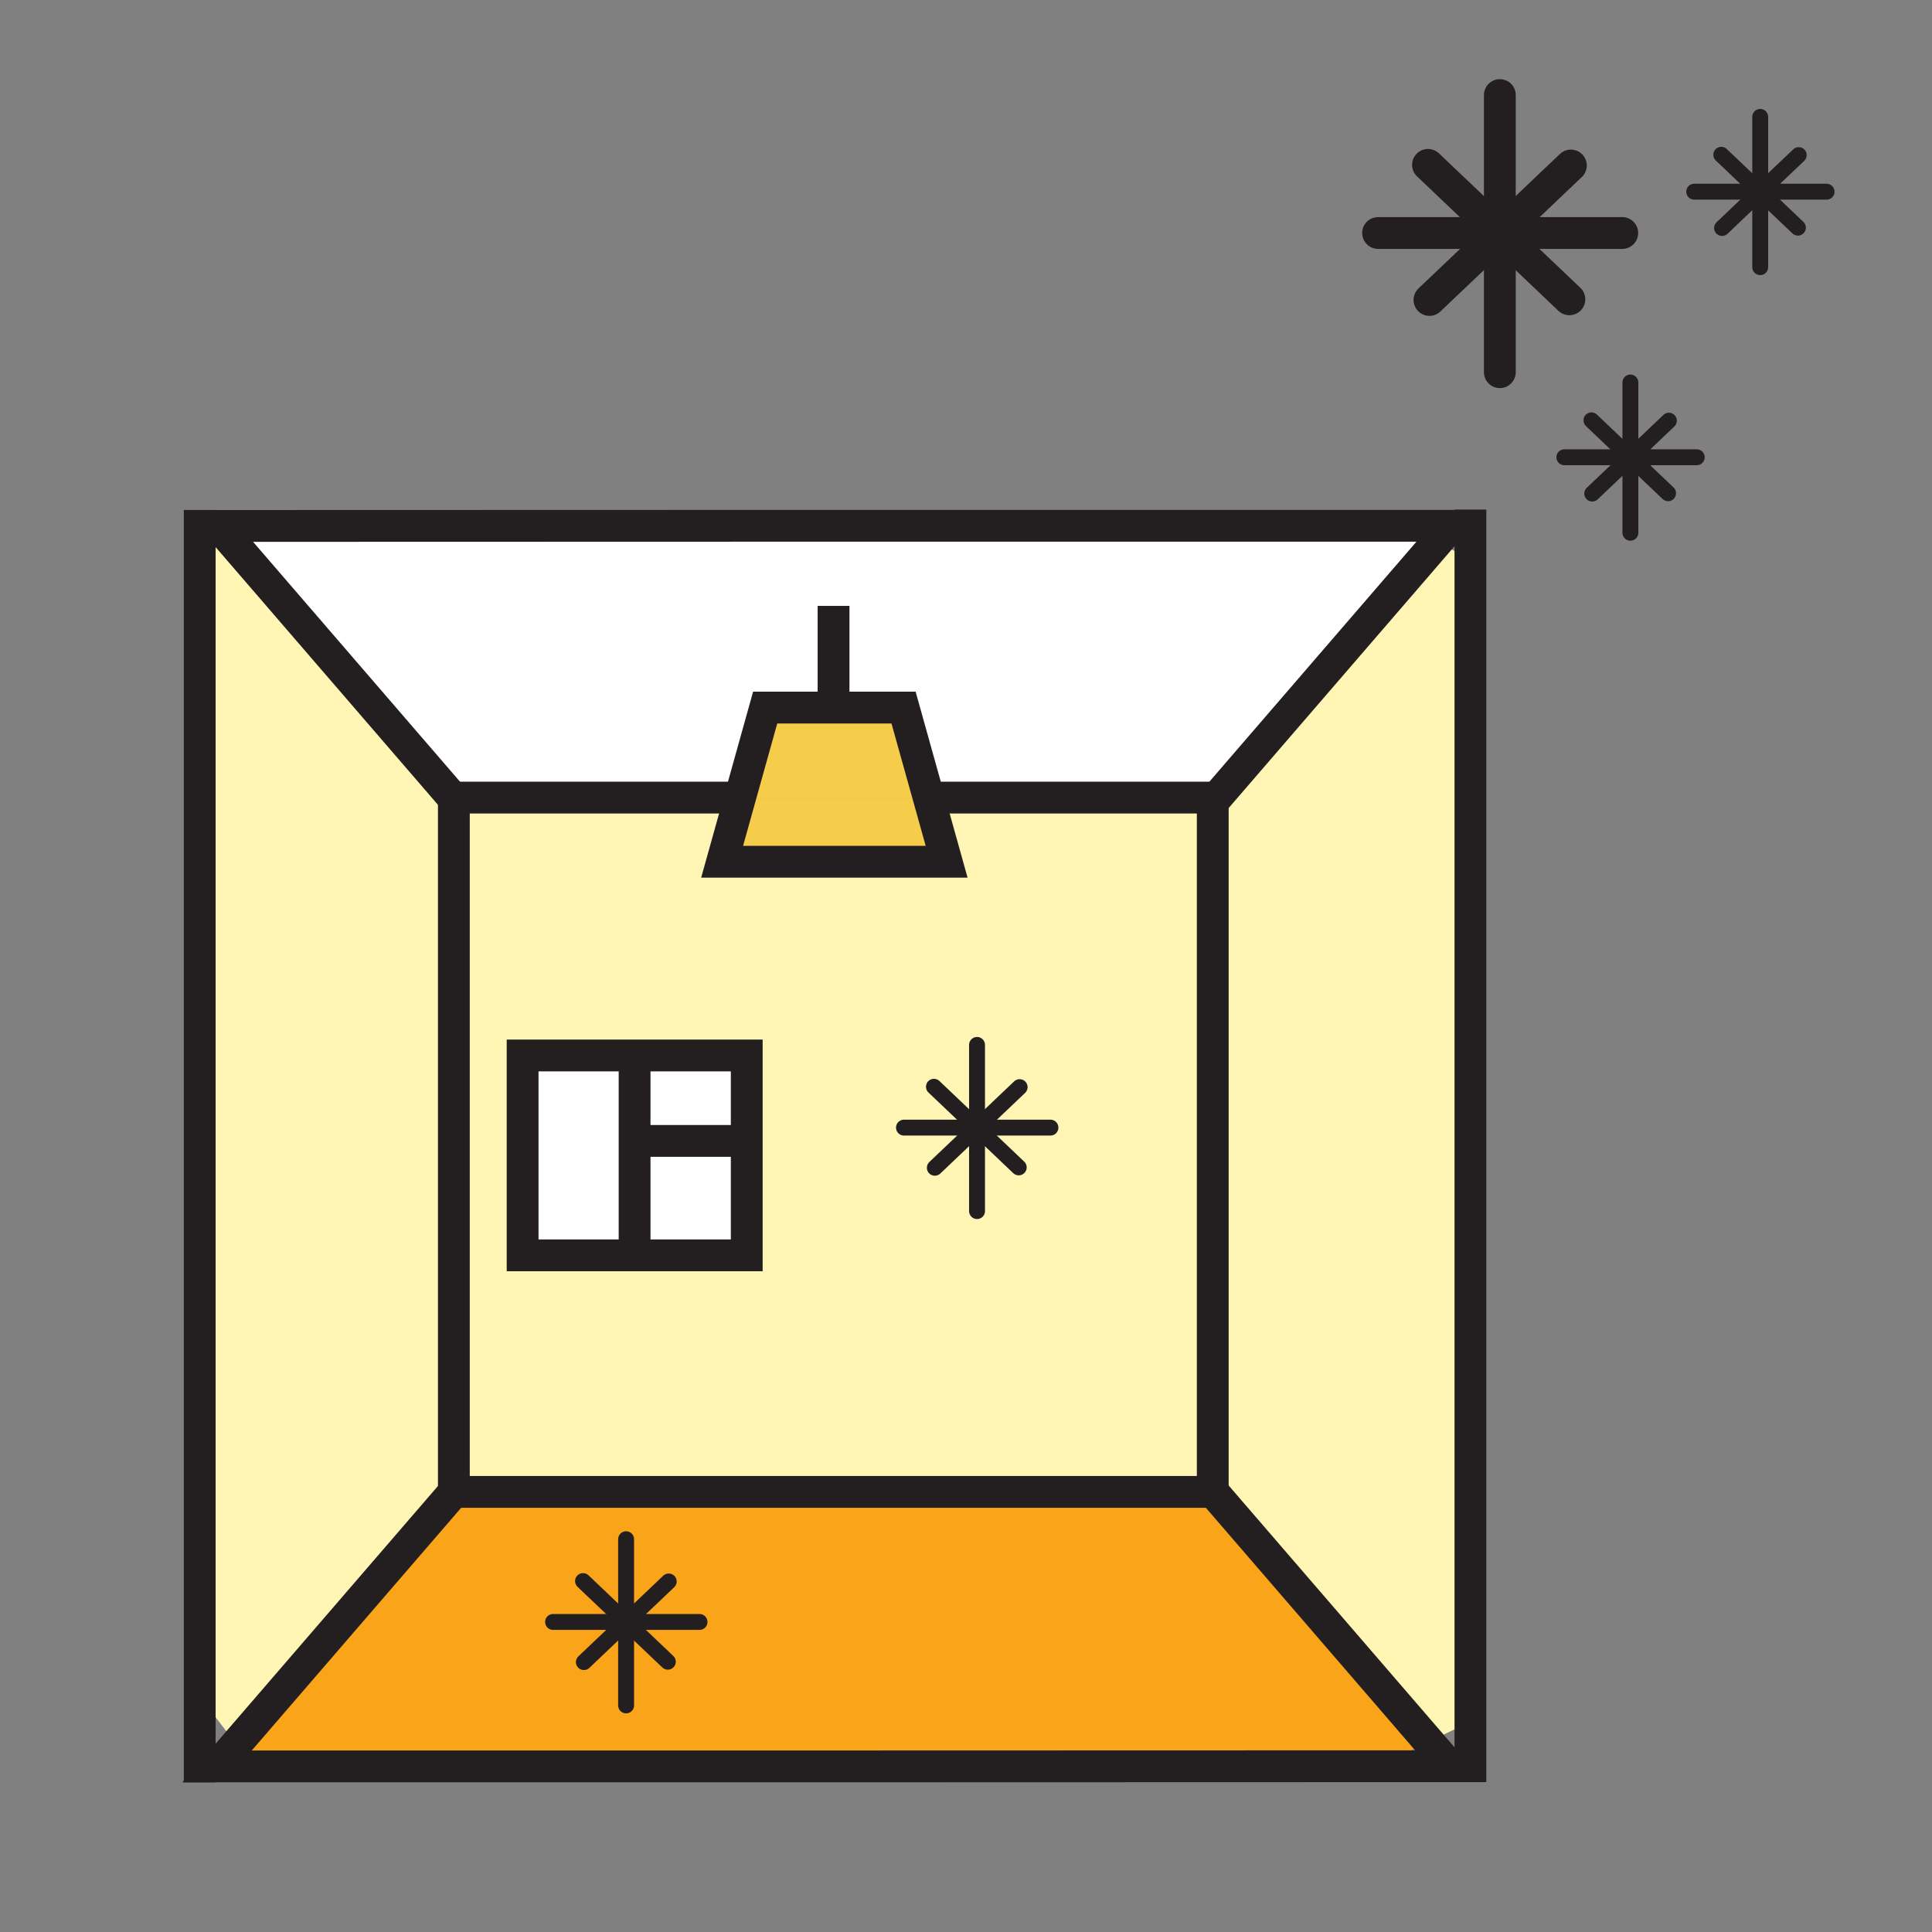 <?xml version="1.0" encoding="iso-8859-1"?>
<!-- Generator: Adobe Illustrator 12.0.1, SVG Export Plug-In . SVG Version: 6.00 Build 51448)  -->
<!DOCTYPE svg PUBLIC "-//W3C//DTD SVG 1.1//EN" "http://www.w3.org/Graphics/SVG/1.1/DTD/svg11.dtd">
<svg  version="1.1" id="Layer_1" xmlns="http://www.w3.org/2000/svg" xmlns:xlink="http://www.w3.org/1999/xlink" width="850.394" height="850.394"
	 viewBox="0 0 850.394 850.394" style="overflow:visible;enable-background:new 0 0 850.394 850.394;" xml:space="preserve">
<rect x="0" y="0" width="850.394" height="850.394" fill="#808080" stroke="none"/>
<g id="XMLID_1_">
	<g>
		<polygon style="fill:#FFF5B4;" points="647.225,246.511 647.225,757.823 628.879,766.659 533.927,656.599 533.807,656.599 
			533.807,352.249 534.514,352.249 632.779,238.348 		"/>
		<polygon style="fill:#FFFFFF;" points="366.898,311.452 336.8,311.452 325.738,351.067 199.773,351.067 199.773,351.653 
			100.714,236.829 117.376,231.496 367.493,231.427 620.544,231.427 632.779,238.348 534.514,352.249 533.807,352.249 
			533.807,351.067 408.782,351.067 397.711,311.452 		"/>
		<path style="fill:#FAA41A;" d="M103.976,767.712l95.798-111.036h334.033v-0.077h0.12l94.952,110.061l-22.374,10.77l-239.711,0.068
			H95.537L103.976,767.712z M275.587,713.963v-0.034l0.017-0.009h-0.017h-0.043l0.026,0.025L275.587,713.963z"/>
		<path style="fill:#FFF5B4;" d="M199.773,351.653v-0.586h125.964l-7.887,28.242h98.818l-7.887-28.242h125.024v1.182v304.35v0.077
			H199.773V351.653z M430.053,496.386v-0.043l0.009-0.009h-0.009h-0.061l0.034,0.034L430.053,496.386z M328.689,552.551v-50.366
			V464.58h-49.366h-49.288v87.971h49.288H328.689z"/>
		<polygon style="fill:#F6CC4B;" points="408.782,351.067 416.669,379.309 317.851,379.309 325.738,351.067 		"/>
		<polygon style="fill:#F6CC4B;" points="366.898,311.452 397.711,311.452 408.782,351.067 325.738,351.067 336.8,311.452 		"/>
		<polygon style="fill:#FFFFFF;" points="328.689,502.185 328.689,552.551 279.323,552.551 279.323,547.849 279.323,502.185 		"/>
		<polygon style="fill:#FFFFFF;" points="328.689,464.58 328.689,502.185 279.323,502.185 279.323,465.917 279.323,464.58 		"/>
		<polygon style="fill:#FFFFFF;" points="279.323,547.849 279.323,552.551 230.035,552.551 230.035,464.58 279.323,464.58 
			279.323,465.917 279.323,502.185 		"/>
		<polygon style="fill:#FFF5B4;" points="199.773,351.653 199.773,656.676 103.976,767.712 87.909,746.701 87.909,240.928 
			100.714,236.829 		"/>
	</g>
	<g>
		<polyline style="fill:none;stroke:#231F20;stroke-width:14;" points="408.782,351.067 533.807,351.067 533.807,352.249 
			533.807,656.599 533.807,656.676 199.773,656.676 199.773,351.653 199.773,351.067 325.738,351.067 		"/>
		<polyline style="fill:none;stroke:#231F20;stroke-width:14;" points="533.927,656.599 628.879,766.659 638.164,777.42 
			606.505,777.429 366.794,777.497 95.537,777.497 103.976,767.712 199.773,656.676 		"/>
		<polyline style="fill:none;stroke:#231F20;stroke-width:14;" points="200.352,352.327 199.773,351.653 100.714,236.829 
			96.115,231.505 117.376,231.496 367.493,231.427 620.544,231.427 638.751,231.427 632.779,238.348 534.514,352.249 		"/>
		<polyline style="fill:none;stroke:#231F20;stroke-width:14;" points="87.909,224.472 87.909,240.928 87.909,746.701 
			87.909,784.53 		"/>
		<polyline style="fill:none;stroke:#231F20;stroke-width:14;" points="647.225,224.317 647.225,246.511 647.225,757.823 
			647.225,784.384 		"/>
		<polygon style="fill:none;stroke:#231F20;stroke-width:14;" points="328.689,502.185 328.689,552.551 279.323,552.551 
			230.035,552.551 230.035,464.58 279.323,464.58 328.689,464.58 		"/>
		<polyline style="fill:none;stroke:#231F20;stroke-width:14;" points="279.323,465.917 279.323,502.185 279.323,547.849 		"/>
		<line style="fill:none;stroke:#231F20;stroke-width:14;" x1="279.323" y1="502.185" x2="328.689" y2="502.185"/>
		<line style="fill:none;stroke:#231F20;stroke-width:14;" x1="366.898" y1="266.693" x2="366.898" y2="311.452"/>
		<polygon style="fill:none;stroke:#231F20;stroke-width:14;" points="325.738,351.067 317.851,379.309 416.669,379.309 
			408.782,351.067 397.711,311.452 366.898,311.452 336.8,311.452 		"/>
		<polyline style="fill:none;stroke:#231F20;stroke-width:7;stroke-linecap:round;stroke-linejoin:round;" points="430.053,459.929 
			430.053,496.334 430.053,496.343 430.053,496.386 430.053,533.076 		"/>
		<polyline style="fill:none;stroke:#231F20;stroke-width:7;stroke-linecap:round;stroke-linejoin:round;" points="397.901,496.334 
			429.992,496.334 430.053,496.334 430.062,496.334 462.368,496.334 		"/>
		<polyline style="fill:none;stroke:#231F20;stroke-width:7;stroke-linecap:round;stroke-linejoin:round;" points="411.475,514.006 
			430.026,496.368 430.053,496.343 430.062,496.334 448.803,478.516 		"/>
		<polyline style="fill:none;stroke:#231F20;stroke-width:7;stroke-linecap:round;stroke-linejoin:round;" points="448.406,513.842 
			430.053,496.386 430.026,496.368 429.992,496.334 411.086,478.352 		"/>
		<polyline style="fill:none;stroke:#231F20;stroke-width:7;stroke-linecap:round;stroke-linejoin:round;" points="275.587,677.506 
			275.587,713.92 275.587,713.929 275.587,713.963 275.587,750.662 		"/>
		<polyline style="fill:none;stroke:#231F20;stroke-width:7;stroke-linecap:round;stroke-linejoin:round;" points="243.444,713.92 
			275.544,713.92 275.587,713.92 275.604,713.92 307.911,713.92 		"/>
		<polyline style="fill:none;stroke:#231F20;stroke-width:7;stroke-linecap:round;stroke-linejoin:round;" points="257.009,731.592 
			275.57,713.945 275.587,713.929 275.604,713.92 294.346,696.102 		"/>
		<polyline style="fill:none;stroke:#231F20;stroke-width:7;stroke-linecap:round;stroke-linejoin:round;" points="293.949,731.428 
			275.587,713.963 275.57,713.945 275.544,713.92 256.629,695.929 		"/>
	</g>
</g>
<rect style="fill:none;" width="850.394" height="850.394"/>
<g>
	
		<line style="fill:#FFFFFF;stroke:#231F20;stroke-width:14;stroke-linecap:round;stroke-linejoin:round;" x1="660.172" y1="41.843" x2="660.172" y2="163.827"/>
	
		<line style="fill:#FFFFFF;stroke:#231F20;stroke-width:14;stroke-linecap:round;stroke-linejoin:round;" x1="606.57" y1="102.552" x2="714.061" y2="102.552"/>
	
		<line style="fill:#FFFFFF;stroke:#231F20;stroke-width:14;stroke-linecap:round;stroke-linejoin:round;" x1="629.192" y1="132.025" x2="691.438" y2="72.849"/>
	
		<line style="fill:#FFFFFF;stroke:#231F20;stroke-width:14;stroke-linecap:round;stroke-linejoin:round;" x1="690.783" y1="131.746" x2="628.547" y2="72.568"/>
</g>
<g>
	
		<line style="fill:#FFFFFF;stroke:#231F20;stroke-width:7;stroke-linecap:round;stroke-linejoin:round;" x1="774.777" y1="51.462" x2="774.777" y2="117.595"/>
	
		<line style="fill:#FFFFFF;stroke:#231F20;stroke-width:7;stroke-linecap:round;stroke-linejoin:round;" x1="745.718" y1="84.375" x2="803.994" y2="84.375"/>
	
		<line style="fill:#FFFFFF;stroke:#231F20;stroke-width:7;stroke-linecap:round;stroke-linejoin:round;" x1="757.983" y1="100.354" x2="791.729" y2="68.271"/>
	
		<line style="fill:#FFFFFF;stroke:#231F20;stroke-width:7;stroke-linecap:round;stroke-linejoin:round;" x1="791.373" y1="100.202" x2="757.634" y2="68.119"/>
</g>
<g>
	
		<line style="fill:#FFFFFF;stroke:#231F20;stroke-width:7;stroke-linecap:round;stroke-linejoin:round;" x1="717.63" y1="168.36" x2="717.63" y2="234.493"/>
	
		<line style="fill:#FFFFFF;stroke:#231F20;stroke-width:7;stroke-linecap:round;stroke-linejoin:round;" x1="688.57" y1="201.273" x2="746.847" y2="201.273"/>
	
		<line style="fill:#FFFFFF;stroke:#231F20;stroke-width:7;stroke-linecap:round;stroke-linejoin:round;" x1="700.837" y1="217.253" x2="734.581" y2="185.169"/>
	
		<line style="fill:#FFFFFF;stroke:#231F20;stroke-width:7;stroke-linecap:round;stroke-linejoin:round;" x1="734.227" y1="217.101" x2="700.486" y2="185.017"/>
</g>
</svg>
